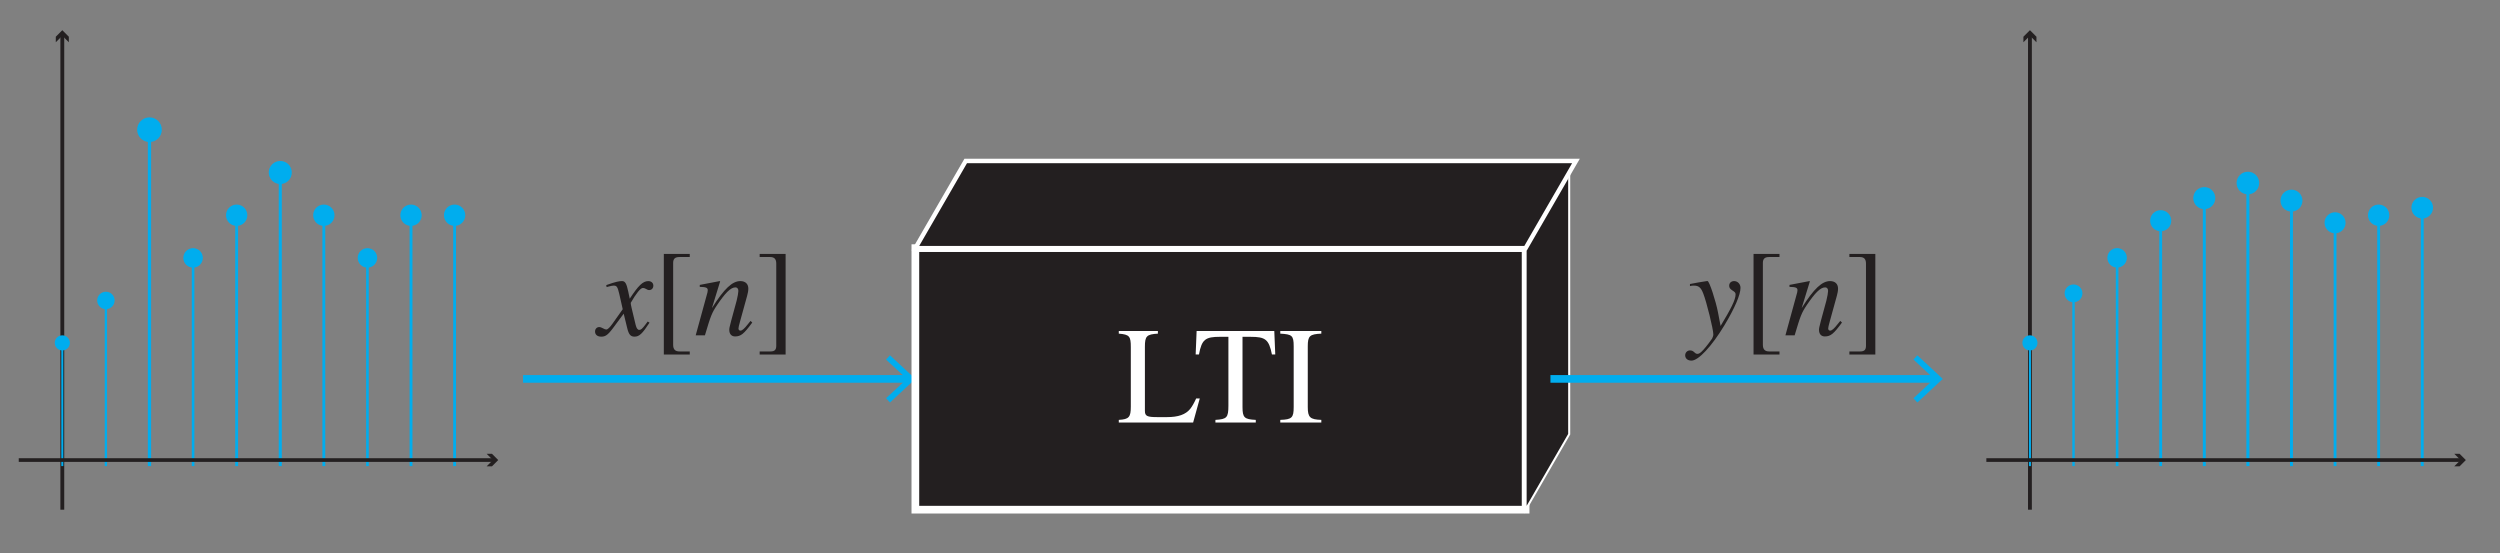 <?xml version="1.0" encoding="utf-8"?>
<!-- Generator: Adobe Illustrator 15.0.0, SVG Export Plug-In . SVG Version: 6.00 Build 0)  -->
<!DOCTYPE svg PUBLIC "-//W3C//DTD SVG 1.0//EN" "http://www.w3.org/TR/2001/REC-SVG-20010904/DTD/svg10.dtd">
<svg version="1.0" id="Layer_1" xmlns="http://www.w3.org/2000/svg" xmlns:xlink="http://www.w3.org/1999/xlink" x="0px" y="0px"
	 width="162.578px" height="35.979px" viewBox="0 0 162.578 35.979" enable-background="new 0 0 162.578 35.979"
	 xml:space="preserve">
<rect x="0" y="0" width="162.578" height="35.979" fill="#808080" stroke="none"/>
<g>
	<g>
		<line fill="none" stroke="#231F20" stroke-miterlimit="10" x1="-28.198" y1="90.651" x2="-28.198" y2="279.759"/>
		<g>
			<polygon fill="#231F20" points="-31.266,93.137 -30.716,93.648 -28.199,90.939 -25.681,93.648 -25.132,93.137 -28.199,89.838 			
				"/>
		</g>
	</g>
</g>
<g>
	<g>
		<line fill="none" stroke="#00ADEE" stroke-width="0.5" stroke-miterlimit="10" x1="59.12" y1="24.641" x2="34.014" y2="24.64"/>
		<g>
			<polygon fill="#00ADEE" points="57.877,23.106 57.622,23.382 58.976,24.641 57.621,25.899 57.877,26.174 59.526,24.641 			"/>
		</g>
	</g>
</g>
<g opacity="0.2">
	<g>
		<path d="M92.146,182.256c-0.36,0.371-1.235,1.067-1.799,1.391H90.18c-0.923-0.3-1.188-1.619-1.188-2.507
			c0-0.779-0.072-1.654-0.624-1.835l-0.887,0.216c-0.336,1.439-1.2,2.986-2.363,4.126c-0.324-0.191-1.248-0.72-1.416-0.743
			c-0.084,0.071-0.324,0.275-0.527,0.588l-0.264-0.168l1.127-1.739c0.24,0.144,1.283,0.731,1.439,0.731
			c0.611,0,0.611-2.446,0.611-3.79c0-0.911-0.084-3.106-1.295-3.106c-0.504,0-0.804,0.396-0.804,0.804
			c0,1.188,1.379,1.008,1.379,2.351c0,0.828-0.959,1.596-1.991,1.848l-0.108-0.265c0.336-0.107,0.899-0.455,0.899-0.971
			c0-1.032-1.367-1.176-1.367-2.279c0-1.188,1.02-1.858,2.219-1.858c0.936,0,1.667,0.479,2.123,1.055l1.595-1.163
			c1.559,0,2.351,0.852,2.351,1.787c0,0.888-0.48,1.679-1.487,2.063v0.024c1.475,0.924,0.612,3.742,1.703,3.742
			c0.132,0,0.492-0.372,0.647-0.54L92.146,182.256z M87.925,179.018c1.392-0.3,1.763-1.248,1.763-2.003
			c0-0.468-0.348-1.151-1.115-1.151c-0.468,0-0.768,0.18-1.235,0.647c0.132,0.372,0.24,0.947,0.24,1.295s-0.012,0.912-0.048,1.296
			L87.925,179.018z"/>
		<path d="M96.47,175.539c-1.823,1.728-2.447,4.378-2.447,6.824c0,1.163,0.132,1.896,0.576,3.118l-0.216,0.072
			c-0.768-1.235-1.187-2.795-1.187-4.33c0-1.235,0.264-2.458,0.887-3.478c0.468-0.756,1.127-1.38,2.231-2.387L96.47,175.539z"/>
		<path d="M97.779,182.507c0.696,0.156,0.959,0.288,1.439,0.996c0.312,0.455,0.54,0.6,0.839,0.6c0.192,0,0.324-0.072,0.324-0.18
			c0-0.048-0.024-0.108-0.06-0.181c-0.072-0.144-0.096-0.239-0.096-0.335c0.012-0.204,0.204-0.408,0.396-0.408
			c0.251,0,0.419,0.18,0.419,0.443c0,0.48-0.444,0.912-1.115,0.912c-0.348,0-0.756-0.156-1.355-0.528
			c-0.563-0.348-0.947-0.503-1.259-0.503c-0.192,0-0.348,0.06-0.54,0.216l-0.108-0.108l3.718-4.461h-1.631
			c-0.624,0-0.852,0.107-1.091,0.719l-0.192-0.048l0.384-1.391h3.394v0.132L97.779,182.507z"/>
		<path d="M103.635,175.359c0.563,1.007,0.755,1.475,0.959,2.362c0.144,0.672,0.228,1.367,0.228,2.016
			c0,1.211-0.336,2.351-0.936,3.382c-0.468,0.804-1.092,1.475-2.183,2.423l-0.156-0.181c1.007-1.067,1.451-1.87,1.859-3.142
			c0.372-1.151,0.588-2.531,0.588-3.658c0-1.199-0.18-2.171-0.588-3.143L103.635,175.359z"/>
	</g>
	<g>
		<path d="M-31.472,82.193c-0.324-0.287-0.54-0.359-0.779-0.359c-0.324,0-0.684,0.229-0.684,0.695c0,0.672,1.283,1.512,1.283,2.65
			c0,1.213-1.319,2.232-2.867,2.232c-1.043,0-1.571-0.156-2.003-0.48c-0.419-0.313-0.647-0.66-0.839-1.104
			c-0.18-0.408-0.432-0.6-0.671-0.6c-0.336,0-0.672,0.264-0.84,0.611l-0.276-0.072c0.108-0.467,0.792-1.498,1.715-1.498
			c1.151,0,1.439,0.91,1.703,1.691c0.24,0.695,0.647,0.994,1.307,0.994c0.792,0,1.295-0.516,1.295-1.127
			c0-1.188-1.116-1.715-1.116-2.986c0-0.912,0.828-1.512,1.619-1.512s1.067,0.313,1.367,0.672L-31.472,82.193z M-31.16,79.004
			c-0.192,0.719-0.6,1.811-1.979,1.811c-1.403,0-1.871-0.947-3.238-0.947c-0.6,0-1.403,0.396-1.403,1.367
			c0,0.816,0.648,1.211,1.224,1.211c0.264,0,0.54-0.059,0.779-0.168l0.096,0.264c-0.348,0.182-0.588,0.24-0.923,0.24
			c-1.235,0-1.991-0.707-1.991-1.738c0-1.223,1.056-2.375,2.603-2.375c1.811,0,2.159,0.947,3.55,0.947
			c0.6,0,0.923-0.527,1.007-0.695L-31.16,79.004z"/>
		<path d="M-26.765,79.16c-1.823,1.727-2.447,4.377-2.447,6.824c0,1.162,0.132,1.895,0.576,3.117l-0.216,0.072
			c-0.768-1.234-1.187-2.795-1.187-4.33c0-1.234,0.264-2.457,0.887-3.477c0.468-0.756,1.127-1.381,2.231-2.387L-26.765,79.16z"/>
		<path d="M-25.456,86.127c0.696,0.156,0.959,0.289,1.439,0.996c0.312,0.455,0.54,0.6,0.839,0.6c0.192,0,0.324-0.072,0.324-0.18
			c0-0.047-0.024-0.107-0.06-0.18c-0.072-0.145-0.096-0.24-0.096-0.336c0.012-0.203,0.204-0.408,0.396-0.408
			c0.252,0,0.42,0.18,0.42,0.443c0,0.48-0.444,0.912-1.115,0.912c-0.348,0-0.756-0.156-1.355-0.527
			c-0.563-0.348-0.947-0.504-1.259-0.504c-0.192,0-0.348,0.061-0.54,0.217l-0.108-0.109l3.718-4.461h-1.631
			c-0.624,0-0.852,0.107-1.091,0.719l-0.192-0.047l0.384-1.391h3.394v0.131L-25.456,86.127z"/>
		<path d="M-19.601,78.98c0.563,1.006,0.755,1.475,0.959,2.361c0.144,0.672,0.228,1.367,0.228,2.016
			c0,1.211-0.336,2.352-0.936,3.383c-0.468,0.803-1.091,1.475-2.183,2.422l-0.156-0.18c1.007-1.068,1.451-1.871,1.859-3.143
			c0.372-1.15,0.588-2.531,0.588-3.658c0-1.199-0.18-2.17-0.588-3.143L-19.601,78.98z"/>
	</g>
</g>
<g>
	<path fill="#231F20" d="M57.782,131.482c0.696,0.156,0.959,0.287,1.439,0.996c0.312,0.455,0.54,0.6,0.839,0.6
		c0.192,0,0.324-0.072,0.324-0.18c0-0.049-0.024-0.109-0.06-0.182c-0.072-0.143-0.096-0.238-0.096-0.334
		c0.012-0.205,0.204-0.408,0.396-0.408c0.252,0,0.42,0.18,0.42,0.443c0,0.48-0.444,0.912-1.115,0.912
		c-0.348,0-0.756-0.156-1.355-0.529c-0.563-0.348-0.947-0.502-1.259-0.502c-0.192,0-0.348,0.059-0.54,0.215l-0.108-0.107
		l3.718-4.461h-1.631c-0.624,0-0.852,0.107-1.091,0.719l-0.192-0.049l0.384-1.391h3.394v0.133L57.782,131.482z"/>
	<path fill="#231F20" d="M62.39,128.52v-0.791h6.045v0.791H62.39z M62.39,130.918v-0.791h6.045v0.791H62.39z"/>
	<path fill="#231F20" d="M74.543,130.475c-0.467,1.309-1.307,2.004-2.506,2.004c-1.415,0-2.279-1.068-2.279-2.723
		c0-1.691,0.972-2.914,2.482-2.914c0.744,0,1.284,0.287,1.667,0.826c0.24,0.336,0.36,0.721,0.408,1.367h-3.694
		c0.06,0.912,0.12,1.379,0.551,1.955c0.336,0.443,0.78,0.66,1.332,0.66c0.804,0,1.259-0.371,1.847-1.26L74.543,130.475z
		 M73.092,128.652c-0.132-0.973-0.384-1.379-1.175-1.379c-0.671,0-1.139,0.479-1.271,1.379H73.092z"/>
	<path fill="#231F20" d="M79.651,125.639h-0.144c-0.09-0.746-0.36-1.043-0.801-1.043c-0.315,0-0.531,0.18-0.531,0.512
		c0,0.244,0.135,0.504,0.486,0.918c0.45,0.523,0.612,0.875,0.612,1.225c0,0.748-0.549,1.207-1.296,1.207
		c-0.153,0-0.288-0.01-0.495-0.09c-0.171-0.072-0.297-0.082-0.396-0.082s-0.198,0.045-0.261,0.189h-0.144l0.18-1.432h0.144
		c0.126,0.855,0.432,1.225,0.9,1.225c0.423,0,0.685-0.252,0.685-0.693c0-0.287-0.153-0.594-0.504-1.035
		c-0.387-0.486-0.567-0.891-0.567-1.18c0-0.594,0.423-0.971,1.089-0.971c0.153,0,0.279,0.025,0.504,0.09
		c0.171,0.053,0.252,0.063,0.324,0.063c0.135,0,0.198-0.037,0.27-0.162h0.126L79.651,125.639z"/>
	<path fill="#231F20" d="M85.34,123.955l-0.153-0.018c0.018-0.152,0.027-0.297,0.027-0.414c0-0.477-0.324-0.729-0.91-0.729h-0.522
		l-1.233,4.41c-0.054,0.189-0.126,0.396-0.126,0.594c0,0.279,0.108,0.352,0.477,0.389l0.315,0.027v0.143h-2.593v-0.143
		c0.622-0.055,0.829-0.189,0.963-0.676l1.288-4.744c-1.422,0-1.71,0.143-2.143,1.115l-0.162-0.035l0.378-1.396h4.79L85.34,123.955z"
		/>
</g>
<g>
	<path fill="#231F20" d="M27.573,164.819c0.51,0,0.919,0.1,1.189,0.33c0.33,0.279,0.45,0.729,0.45,1.209
		c0,0.54-0.17,1.05-0.43,1.539c-0.529,0.99-1.299,1.42-1.939,1.42c-0.779,0-0.979-0.36-1.139-0.71c-0.39,0.47-0.76,0.71-1.469,0.71
		c-0.64,0-1.289-0.42-1.289-1.409c0-0.271,0.03-0.54,0.1-0.81c0.33-1.21,1.359-2.279,2.769-2.279h0.18v0.16
		c-0.51,0-0.959,0.18-1.339,0.649c-0.5,0.63-0.87,1.709-0.87,2.539c0,0.689,0.25,0.939,0.57,0.939c0.45,0,1.029-0.56,1.219-1.109
		c-0.02-0.15-0.03-0.37-0.03-0.51c0-0.25,0.04-0.56,0.12-0.859c0.14-0.521,0.44-1,0.81-1c0.24,0,0.35,0.19,0.35,0.46
		c0,0.449-0.2,1.079-0.42,1.459c-0.08,0.14-0.21,0.36-0.31,0.51c-0.02,0.07-0.02,0.14-0.02,0.21c0,0.43,0.23,0.84,0.65,0.84
		c0.56,0,0.949-0.47,1.169-0.88c0.31-0.58,0.479-1.459,0.479-2.099c0-0.18-0.01-0.46-0.05-0.609c-0.12-0.47-0.51-0.54-0.93-0.54
		v-0.16H27.573z"/>
	<path fill="#231F20" d="M35.422,164.319l-0.17-0.02c0.02-0.17,0.03-0.33,0.03-0.46c0-0.529-0.36-0.81-1.01-0.81h-0.58l-1.369,4.897
		c-0.06,0.21-0.14,0.439-0.14,0.659c0,0.311,0.12,0.391,0.53,0.431l0.35,0.029v0.16h-2.878v-0.16c0.69-0.06,0.92-0.21,1.07-0.749
		l1.429-5.268c-1.579,0-1.899,0.16-2.379,1.239l-0.18-0.04l0.419-1.549h5.317L35.422,164.319z"/>
</g>
<g>
	<path fill="#231F20" d="M56.494,185.513h-1.699c0.4,0.63,0.959,0.62,0.959,1.369c0,1.1-1.259,2.279-2.659,2.279
		c-0.939,0-1.459-0.54-1.459-1.409c0-1.35,1.209-2.979,3.098-2.979h1.939L56.494,185.513z M54.335,185.513
		c-0.689,0-1.859,1.13-1.859,2.539c0,0.6,0.31,0.899,0.78,0.899c0.959,0,1.659-1.31,1.659-2.109
		C54.915,186.202,54.655,185.702,54.335,185.513z"/>
</g>
<g>
	<path fill="#231F20" d="M40.953,19.424c0.56-0.855,0.855-1.144,1.207-1.144c0.192,0,0.328,0.12,0.328,0.296
		c0,0.168-0.112,0.288-0.272,0.288c-0.152,0-0.224-0.136-0.416-0.136c-0.144,0-0.432,0.352-0.783,0.968
		c0,0.056,0.016,0.167,0.064,0.359l0.256,1.071c0.056,0.224,0.128,0.328,0.24,0.328c0.104,0,0.192-0.08,0.376-0.32
		c0.072-0.096,0.104-0.144,0.167-0.224l0.12,0.072c-0.464,0.72-0.671,0.911-0.976,0.911c-0.256,0-0.375-0.144-0.472-0.544
		l-0.232-0.951l-0.704,0.951c-0.352,0.472-0.512,0.544-0.759,0.544c-0.248,0-0.4-0.128-0.4-0.336c0-0.16,0.112-0.288,0.272-0.288
		c0.072,0,0.152,0.032,0.256,0.088c0.08,0.049,0.16,0.072,0.208,0.072c0.088,0,0.24-0.151,0.408-0.392l0.656-0.928l-0.224-0.991
		c-0.112-0.479-0.168-0.544-0.368-0.544c-0.064,0-0.16,0.017-0.312,0.057l-0.144,0.04l-0.024-0.129l0.088-0.031
		c0.488-0.176,0.751-0.232,0.936-0.232c0.2,0,0.296,0.145,0.408,0.688L40.953,19.424z"/>
	<path fill="#231F20" d="M43.169,23.054v-6.54h1.687v0.2h-0.664c-0.272,0-0.416,0.096-0.416,0.384v5.324
		c0,0.32,0.152,0.433,0.416,0.433h0.664v0.199H43.169z"/>
	<path fill="#231F20" d="M48.92,20.976c-0.544,0.743-0.744,0.903-1.12,0.903c-0.2,0-0.375-0.128-0.375-0.432
		c0-0.08,0.016-0.185,0.128-0.601l0.352-1.295c0.064-0.248,0.112-0.535,0.112-0.632c0-0.144-0.072-0.231-0.192-0.231
		c-0.32,0-0.679,0.392-1.183,1.135c-0.36,0.536-0.424,0.72-0.8,1.983h-0.6l0.768-2.799c0.008-0.04,0.016-0.088,0.016-0.136
		c0-0.16-0.112-0.208-0.52-0.216v-0.128c0.647-0.128,0.872-0.16,1.295-0.248l0.032,0.017l-0.536,1.743
		c0.799-1.279,1.335-1.76,1.847-1.76c0.344,0,0.52,0.2,0.52,0.488c0,0.144-0.032,0.312-0.08,0.479l-0.448,1.623
		c-0.08,0.288-0.112,0.424-0.112,0.487c0,0.072,0.032,0.145,0.128,0.145c0.112,0,0.256-0.128,0.488-0.424
		c0.056-0.064,0.112-0.136,0.168-0.208L48.92,20.976z"/>
	<path fill="#231F20" d="M49.402,23.054v-0.199h0.704c0.28,0,0.375-0.12,0.375-0.368v-5.341c0-0.28-0.104-0.432-0.408-0.432h-0.671
		v-0.2h1.687v6.54H49.402z"/>
</g>
<g>
	<path fill="#231F20" d="M111.891,21.199c0.68-1.128,0.976-1.703,0.976-2.055c0-0.112-0.056-0.16-0.208-0.256
		c-0.16-0.104-0.208-0.185-0.208-0.313c0-0.176,0.136-0.296,0.32-0.296c0.24,0,0.416,0.2,0.416,0.44
		c0,0.455-0.384,1.335-1.047,2.438c-0.832,1.375-1.688,2.295-2.143,2.295c-0.24,0-0.408-0.137-0.408-0.344
		c0-0.177,0.136-0.32,0.312-0.32c0.28,0,0.28,0.224,0.488,0.224c0.104,0,0.2-0.063,0.384-0.264c0.144-0.151,0.503-0.624,0.567-0.728
		c0.048-0.096,0.08-0.191,0.08-0.279c0-0.32-0.44-2.111-0.656-2.655c-0.152-0.392-0.296-0.512-0.616-0.512
		c-0.088,0-0.16,0.008-0.248,0.032v-0.136c0.088-0.017,0.176-0.032,0.256-0.048c0.16-0.032,0.423-0.08,0.855-0.145h0.032
		c0.12,0,0.544,1.327,0.68,2.039L111.891,21.199z"/>
	<path fill="#231F20" d="M114.035,23.054v-6.54h1.687v0.2h-0.664c-0.272,0-0.416,0.096-0.416,0.384v5.324
		c0,0.32,0.152,0.433,0.416,0.433h0.664v0.199H114.035z"/>
	<path fill="#231F20" d="M119.786,20.976c-0.544,0.743-0.744,0.903-1.12,0.903c-0.2,0-0.375-0.128-0.375-0.432
		c0-0.08,0.016-0.185,0.128-0.601l0.352-1.295c0.064-0.248,0.112-0.535,0.112-0.632c0-0.144-0.072-0.231-0.192-0.231
		c-0.32,0-0.679,0.392-1.183,1.135c-0.36,0.536-0.424,0.72-0.8,1.983h-0.6l0.768-2.799c0.008-0.04,0.016-0.088,0.016-0.136
		c0-0.16-0.112-0.208-0.52-0.216v-0.128c0.647-0.128,0.872-0.16,1.295-0.248l0.032,0.017l-0.536,1.743
		c0.799-1.279,1.335-1.76,1.847-1.76c0.344,0,0.52,0.2,0.52,0.488c0,0.144-0.032,0.312-0.08,0.479l-0.448,1.623
		c-0.08,0.288-0.112,0.424-0.112,0.487c0,0.072,0.032,0.145,0.128,0.145c0.112,0,0.256-0.128,0.488-0.424
		c0.056-0.064,0.112-0.136,0.168-0.208L119.786,20.976z"/>
	<path fill="#231F20" d="M120.268,23.054v-0.199h0.704c0.28,0,0.375-0.12,0.375-0.368v-5.341c0-0.28-0.104-0.432-0.408-0.432h-0.671
		v-0.2h1.687v6.54H120.268z"/>
</g>
<g>
	<path fill="#929497" d="M-23.263,186.342c-1.539,0-2.035-1.675-2.035-3.15c0-1.594,0.622-3.062,2.071-3.062
		c1.179,0,1.999,1.27,1.999,3.115C-21.229,184.793-21.795,186.342-23.263,186.342z M-23.281,180.364
		c-0.747,0-1.152,1.063-1.152,2.89s0.396,2.854,1.17,2.854c0.766,0,1.17-1.035,1.17-2.817
		C-22.093,181.417-22.489,180.364-23.281,180.364z"/>
</g>
<line fill="none" stroke="#231F20" stroke-miterlimit="10" x1="-15.537" y1="237.236" x2="-15.536" y2="237.237"/>
<g>
	<path fill="#231F20" d="M6.354,157.734l-3.051-6.184l0.591-0.292l3.051,6.184L6.354,157.734z"/>
	<path fill="#231F20" d="M10.22,154.857c0.578-0.14,0.823-0.138,1.442,0.213c0.401,0.227,0.625,0.25,0.849,0.139
		c0.144-0.07,0.216-0.172,0.176-0.252c-0.018-0.037-0.059-0.073-0.111-0.113c-0.107-0.081-0.16-0.145-0.195-0.216
		c-0.066-0.157,0.002-0.38,0.146-0.45c0.188-0.094,0.38-0.021,0.478,0.176c0.177,0.359,0.004,0.846-0.498,1.093
		c-0.26,0.129-0.622,0.162-1.207,0.106c-0.55-0.053-0.895-0.027-1.127,0.088c-0.144,0.07-0.238,0.172-0.324,0.359l-0.12-0.041
		l1.134-4.705l-1.219,0.602c-0.467,0.23-0.598,0.395-0.551,0.94l-0.161,0.035l-0.227-1.182l2.537-1.251l0.049,0.098L10.22,154.857z"
		/>
	<path fill="#231F20" d="M15.446,153.248l-3.051-6.184l0.592-0.292l3.051,6.184L15.446,153.248z"/>
</g>
<g>
	<g>
		<line fill="none" stroke="#00ADEE" stroke-miterlimit="10" x1="-28.348" y1="177.712" x2="45.878" y2="141.878"/>
		<g>
			<polygon fill="#00ADEE" points="45.304,145.246 53.804,137.918 42.778,140.014 			"/>
		</g>
	</g>
</g>
<g>
	<g>
		<path fill="none" stroke="#00ADEE" stroke-width="0.5" stroke-miterlimit="10" d="M14.191,157.867
			c0.325,0.533,0.638,1.073,0.937,1.619"/>
		<path fill="none" stroke="#00ADEE" stroke-width="0.5" stroke-miterlimit="10" stroke-dasharray="3.43,3.43" d="
			M16.644,162.563c1.6,3.641,2.639,7.524,3.027,11.572"/>
		<path fill="none" stroke="#00ADEE" stroke-width="0.5" stroke-miterlimit="10" d="M19.794,175.842
			c0.031,0.62,0.046,1.243,0.046,1.87"/>
	</g>
</g>
<g>
	<g>
		
			<line fill="none" stroke="#929497" stroke-width="0.5" stroke-miterlimit="10" x1="53.856" y1="138.026" x2="53.856" y2="140.026"/>
		
			<line fill="none" stroke="#929497" stroke-width="0.5" stroke-miterlimit="10" stroke-dasharray="3.965,3.965" x1="53.856" y1="143.991" x2="53.856" y2="173.729"/>
		
			<line fill="none" stroke="#929497" stroke-width="0.5" stroke-miterlimit="10" x1="53.856" y1="175.712" x2="53.856" y2="177.712"/>
	</g>
</g>
<g>
	<g>
		
			<line fill="none" stroke="#929497" stroke-width="0.5" stroke-miterlimit="10" x1="-28.348" y1="138.026" x2="-25.47" y2="138.026"/>
		
			<line fill="none" stroke="#929497" stroke-width="0.5" stroke-miterlimit="10" stroke-dasharray="5.881,5.881" x1="-19.589" y1="138.026" x2="48.038" y2="138.026"/>
		
			<line fill="none" stroke="#929497" stroke-width="0.5" stroke-miterlimit="10" x1="50.978" y1="138.026" x2="53.856" y2="138.026"/>
	</g>
</g>
<circle fill="#231F20" cx="53.856" cy="138.025" r="2.835"/>
<rect x="59.527" y="16.137" fill="#231F20" stroke="#FFFFFF" stroke-width="0.5" stroke-miterlimit="10" width="39.685" height="17.008"/>
<polygon fill="#231F20" stroke="#FFFFFF" stroke-width="0.134" stroke-miterlimit="10" points="102.047,28.236 99.212,33.146 
	99.212,16.137 102.047,11.228 "/>
<polygon fill="#231F20" stroke="#FFFFFF" stroke-width="0.289" stroke-miterlimit="10" points="99.212,16.138 59.527,16.138 
	62.801,10.468 102.486,10.468 "/>
<g>
	<path fill="#FFFFFF" d="M77.591,27.476h-4.835v-0.171c0.665-0.036,0.782-0.18,0.782-0.862v-3.874c0-0.692-0.081-0.817-0.782-0.872
		v-0.17h2.543v0.17c-0.737,0.045-0.845,0.162-0.845,0.854v4.17c0,0.342,0.153,0.404,0.809,0.404h0.629
		c0.728,0,1.213-0.162,1.519-0.548c0.117-0.153,0.234-0.351,0.377-0.665h0.234L77.591,27.476z"/>
	<path fill="#FFFFFF" d="M82.716,23.054c-0.198-0.988-0.431-1.15-1.384-1.15h-0.53v4.574c0,0.684,0.125,0.791,0.863,0.827v0.171
		h-2.625v-0.171c0.746-0.045,0.845-0.144,0.845-0.935v-4.467h-0.539c-0.953,0-1.195,0.162-1.375,1.15h-0.216l0.063-1.527h5.051
		l0.063,1.527H82.716z"/>
	<path fill="#FFFFFF" d="M83.258,27.476v-0.171c0.755-0.026,0.872-0.135,0.872-0.836v-3.945c0-0.71-0.108-0.782-0.872-0.827v-0.17
		h2.669v0.17c-0.755,0.036-0.881,0.145-0.881,0.827v3.945c0,0.674,0.144,0.81,0.881,0.836v0.171H83.258z"/>
</g>
<g>
	<g>
		
			<line fill="none" stroke="#00ADEE" stroke-width="0.5" stroke-miterlimit="10" x1="125.932" y1="24.641" x2="100.827" y2="24.64"/>
		<g>
			<polygon fill="#00ADEE" points="124.689,23.106 124.434,23.382 125.788,24.641 124.434,25.899 124.689,26.174 126.339,24.641 			
				"/>
		</g>
	</g>
</g>
<g>
	<g>
		<g>
			<line fill="none" stroke="#231F20" stroke-width="0.25" stroke-miterlimit="10" x1="4.052" y1="33.146" x2="4.052" y2="2.25"/>
			<g>
				<polygon fill="#231F20" points="4.476,2.748 4.052,2.323 3.628,2.748 3.628,2.388 4.052,1.964 4.476,2.388 				"/>
			</g>
		</g>
	</g>
	<g>
		<g>
			
				<line fill="none" stroke="#00ADEE" stroke-width="0.151" stroke-miterlimit="10" x1="6.887" y1="30.311" x2="6.887" y2="19.51"/>
			<g>
				<circle fill="#00ADEE" cx="6.887" cy="19.538" r="0.567"/>
			</g>
		</g>
	</g>
	<g>
		<g>
			
				<line fill="none" stroke="#00ADEE" stroke-width="0.131" stroke-miterlimit="10" x1="4.052" y1="30.311" x2="4.052" y2="22.273"/>
			<g>
				<circle fill="#00ADEE" cx="4.052" cy="22.298" r="0.491"/>
			</g>
		</g>
	</g>
	<g>
		<g>
			
				<line fill="none" stroke="#00ADEE" stroke-width="0.169" stroke-miterlimit="10" x1="12.556" y1="30.311" x2="12.556" y2="16.739"/>
			<g>
				<circle fill="#00ADEE" cx="12.556" cy="16.771" r="0.634"/>
			</g>
		</g>
	</g>
	<g>
		<g>
			
				<line fill="none" stroke="#00ADEE" stroke-width="0.213" stroke-miterlimit="10" x1="9.721" y1="30.311" x2="9.721" y2="8.395"/>
			<g>
				<circle fill="#00ADEE" cx="9.721" cy="8.435" r="0.802"/>
			</g>
		</g>
	</g>
	<g>
		<g>
			
				<line fill="none" stroke="#00ADEE" stroke-width="0.199" stroke-miterlimit="10" x1="18.226" y1="30.311" x2="18.226" y2="11.18"/>
			<g>
				<circle fill="#00ADEE" cx="18.226" cy="11.218" r="0.75"/>
			</g>
		</g>
	</g>
	<g>
		<g>
			
				<line fill="none" stroke="#00ADEE" stroke-width="0.185" stroke-miterlimit="10" x1="15.391" y1="30.311" x2="15.391" y2="13.962"/>
			<g>
				<circle fill="#00ADEE" cx="15.391" cy="13.997" r="0.694"/>
			</g>
		</g>
	</g>
	<g>
		<g>
			
				<line fill="none" stroke="#00ADEE" stroke-width="0.169" stroke-miterlimit="10" x1="23.895" y1="30.311" x2="23.895" y2="16.739"/>
			<g>
				<circle fill="#00ADEE" cx="23.895" cy="16.771" r="0.634"/>
			</g>
		</g>
	</g>
	<g>
		<g>
			
				<line fill="none" stroke="#00ADEE" stroke-width="0.185" stroke-miterlimit="10" x1="21.06" y1="30.311" x2="21.06" y2="13.962"/>
			<g>
				<circle fill="#00ADEE" cx="21.06" cy="13.997" r="0.694"/>
			</g>
		</g>
	</g>
	<g>
		<g>
			
				<line fill="none" stroke="#00ADEE" stroke-width="0.185" stroke-miterlimit="10" x1="29.564" y1="30.311" x2="29.564" y2="13.962"/>
			<g>
				<circle fill="#00ADEE" cx="29.564" cy="13.997" r="0.694"/>
			</g>
		</g>
	</g>
	<g>
		<g>
			
				<line fill="none" stroke="#00ADEE" stroke-width="0.185" stroke-miterlimit="10" x1="26.729" y1="30.311" x2="26.729" y2="13.962"/>
			<g>
				<circle fill="#00ADEE" cx="26.729" cy="13.997" r="0.694"/>
			</g>
		</g>
	</g>
	<g>
		<g>
			
				<line fill="none" stroke="#231F20" stroke-width="0.24" stroke-miterlimit="10" x1="1.219" y1="29.918" x2="32.126" y2="29.918"/>
			<g>
				<polygon fill="#231F20" points="31.648,30.325 32.055,29.918 31.648,29.511 31.994,29.511 32.4,29.918 31.994,30.325 				"/>
			</g>
		</g>
	</g>
</g>
<g>
	<g>
		<g>
			
				<line fill="none" stroke="#231F20" stroke-width="0.25" stroke-miterlimit="10" x1="132.009" y1="33.146" x2="132.009" y2="2.25"/>
			<g>
				<polygon fill="#231F20" points="132.433,2.748 132.009,2.323 131.585,2.748 131.585,2.388 132.009,1.964 132.433,2.388 				"/>
			</g>
		</g>
	</g>
	<g>
		<g>
			
				<line fill="none" stroke="#00ADEE" stroke-width="0.154" stroke-miterlimit="10" x1="134.844" y1="30.311" x2="134.844" y2="19.05"/>
			<g>
				<circle fill="#00ADEE" cx="134.844" cy="19.078" r="0.579"/>
			</g>
		</g>
	</g>
	<g>
		<g>
			
				<line fill="none" stroke="#00ADEE" stroke-width="0.131" stroke-miterlimit="10" x1="132.009" y1="30.311" x2="132.009" y2="22.273"/>
			<g>
				<circle fill="#00ADEE" cx="132.009" cy="22.298" r="0.491"/>
			</g>
		</g>
	</g>
	<g>
		<g>
			
				<line fill="none" stroke="#00ADEE" stroke-width="0.183" stroke-miterlimit="10" x1="140.513" y1="30.311" x2="140.513" y2="14.319"/>
			<g>
				<circle fill="#00ADEE" cx="140.513" cy="14.354" r="0.687"/>
			</g>
		</g>
	</g>
	<g>
		<g>
			
				<line fill="none" stroke="#00ADEE" stroke-width="0.169" stroke-miterlimit="10" x1="137.678" y1="30.311" x2="137.678" y2="16.735"/>
			<g>
				<circle fill="#00ADEE" cx="137.678" cy="16.767" r="0.634"/>
			</g>
		</g>
	</g>
	<g>
		<g>
			
				<line fill="none" stroke="#00ADEE" stroke-width="0.196" stroke-miterlimit="10" x1="146.183" y1="30.311" x2="146.183" y2="11.867"/>
			<g>
				<circle fill="#00ADEE" cx="146.183" cy="11.903" r="0.736"/>
			</g>
		</g>
	</g>
	<g>
		<g>
			
				<line fill="none" stroke="#00ADEE" stroke-width="0.191" stroke-miterlimit="10" x1="143.348" y1="30.311" x2="143.348" y2="12.848"/>
			<g>
				<circle fill="#00ADEE" cx="143.348" cy="12.884" r="0.717"/>
			</g>
		</g>
	</g>
	<g>
		<g>
			
				<line fill="none" stroke="#00ADEE" stroke-width="0.182" stroke-miterlimit="10" x1="151.852" y1="30.311" x2="151.852" y2="14.454"/>
			<g>
				<circle fill="#00ADEE" cx="151.852" cy="14.488" r="0.684"/>
			</g>
		</g>
	</g>
	<g>
		<g>
			
				<line fill="none" stroke="#00ADEE" stroke-width="0.19" stroke-miterlimit="10" x1="149.017" y1="30.311" x2="149.017" y2="13.012"/>
			<g>
				<circle fill="#00ADEE" cx="149.017" cy="13.047" r="0.714"/>
			</g>
		</g>
	</g>
	<g>
		<g>
			
				<line fill="none" stroke="#00ADEE" stroke-width="0.187" stroke-miterlimit="10" x1="157.521" y1="30.311" x2="157.521" y2="13.472"/>
			<g>
				<circle fill="#00ADEE" cx="157.521" cy="13.507" r="0.704"/>
			</g>
		</g>
	</g>
	<g>
		<g>
			
				<line fill="none" stroke="#00ADEE" stroke-width="0.185" stroke-miterlimit="10" x1="154.686" y1="30.311" x2="154.686" y2="13.962"/>
			<g>
				<circle fill="#00ADEE" cx="154.686" cy="13.997" r="0.694"/>
			</g>
		</g>
	</g>
	<g>
		<g>
			
				<line fill="none" stroke="#231F20" stroke-width="0.24" stroke-miterlimit="10" x1="129.175" y1="29.918" x2="160.083" y2="29.918"/>
			<g>
				<polygon fill="#231F20" points="159.604,30.325 160.012,29.918 159.604,29.511 159.95,29.511 160.357,29.918 159.95,30.325 				
					"/>
			</g>
		</g>
	</g>
</g>
</svg>
